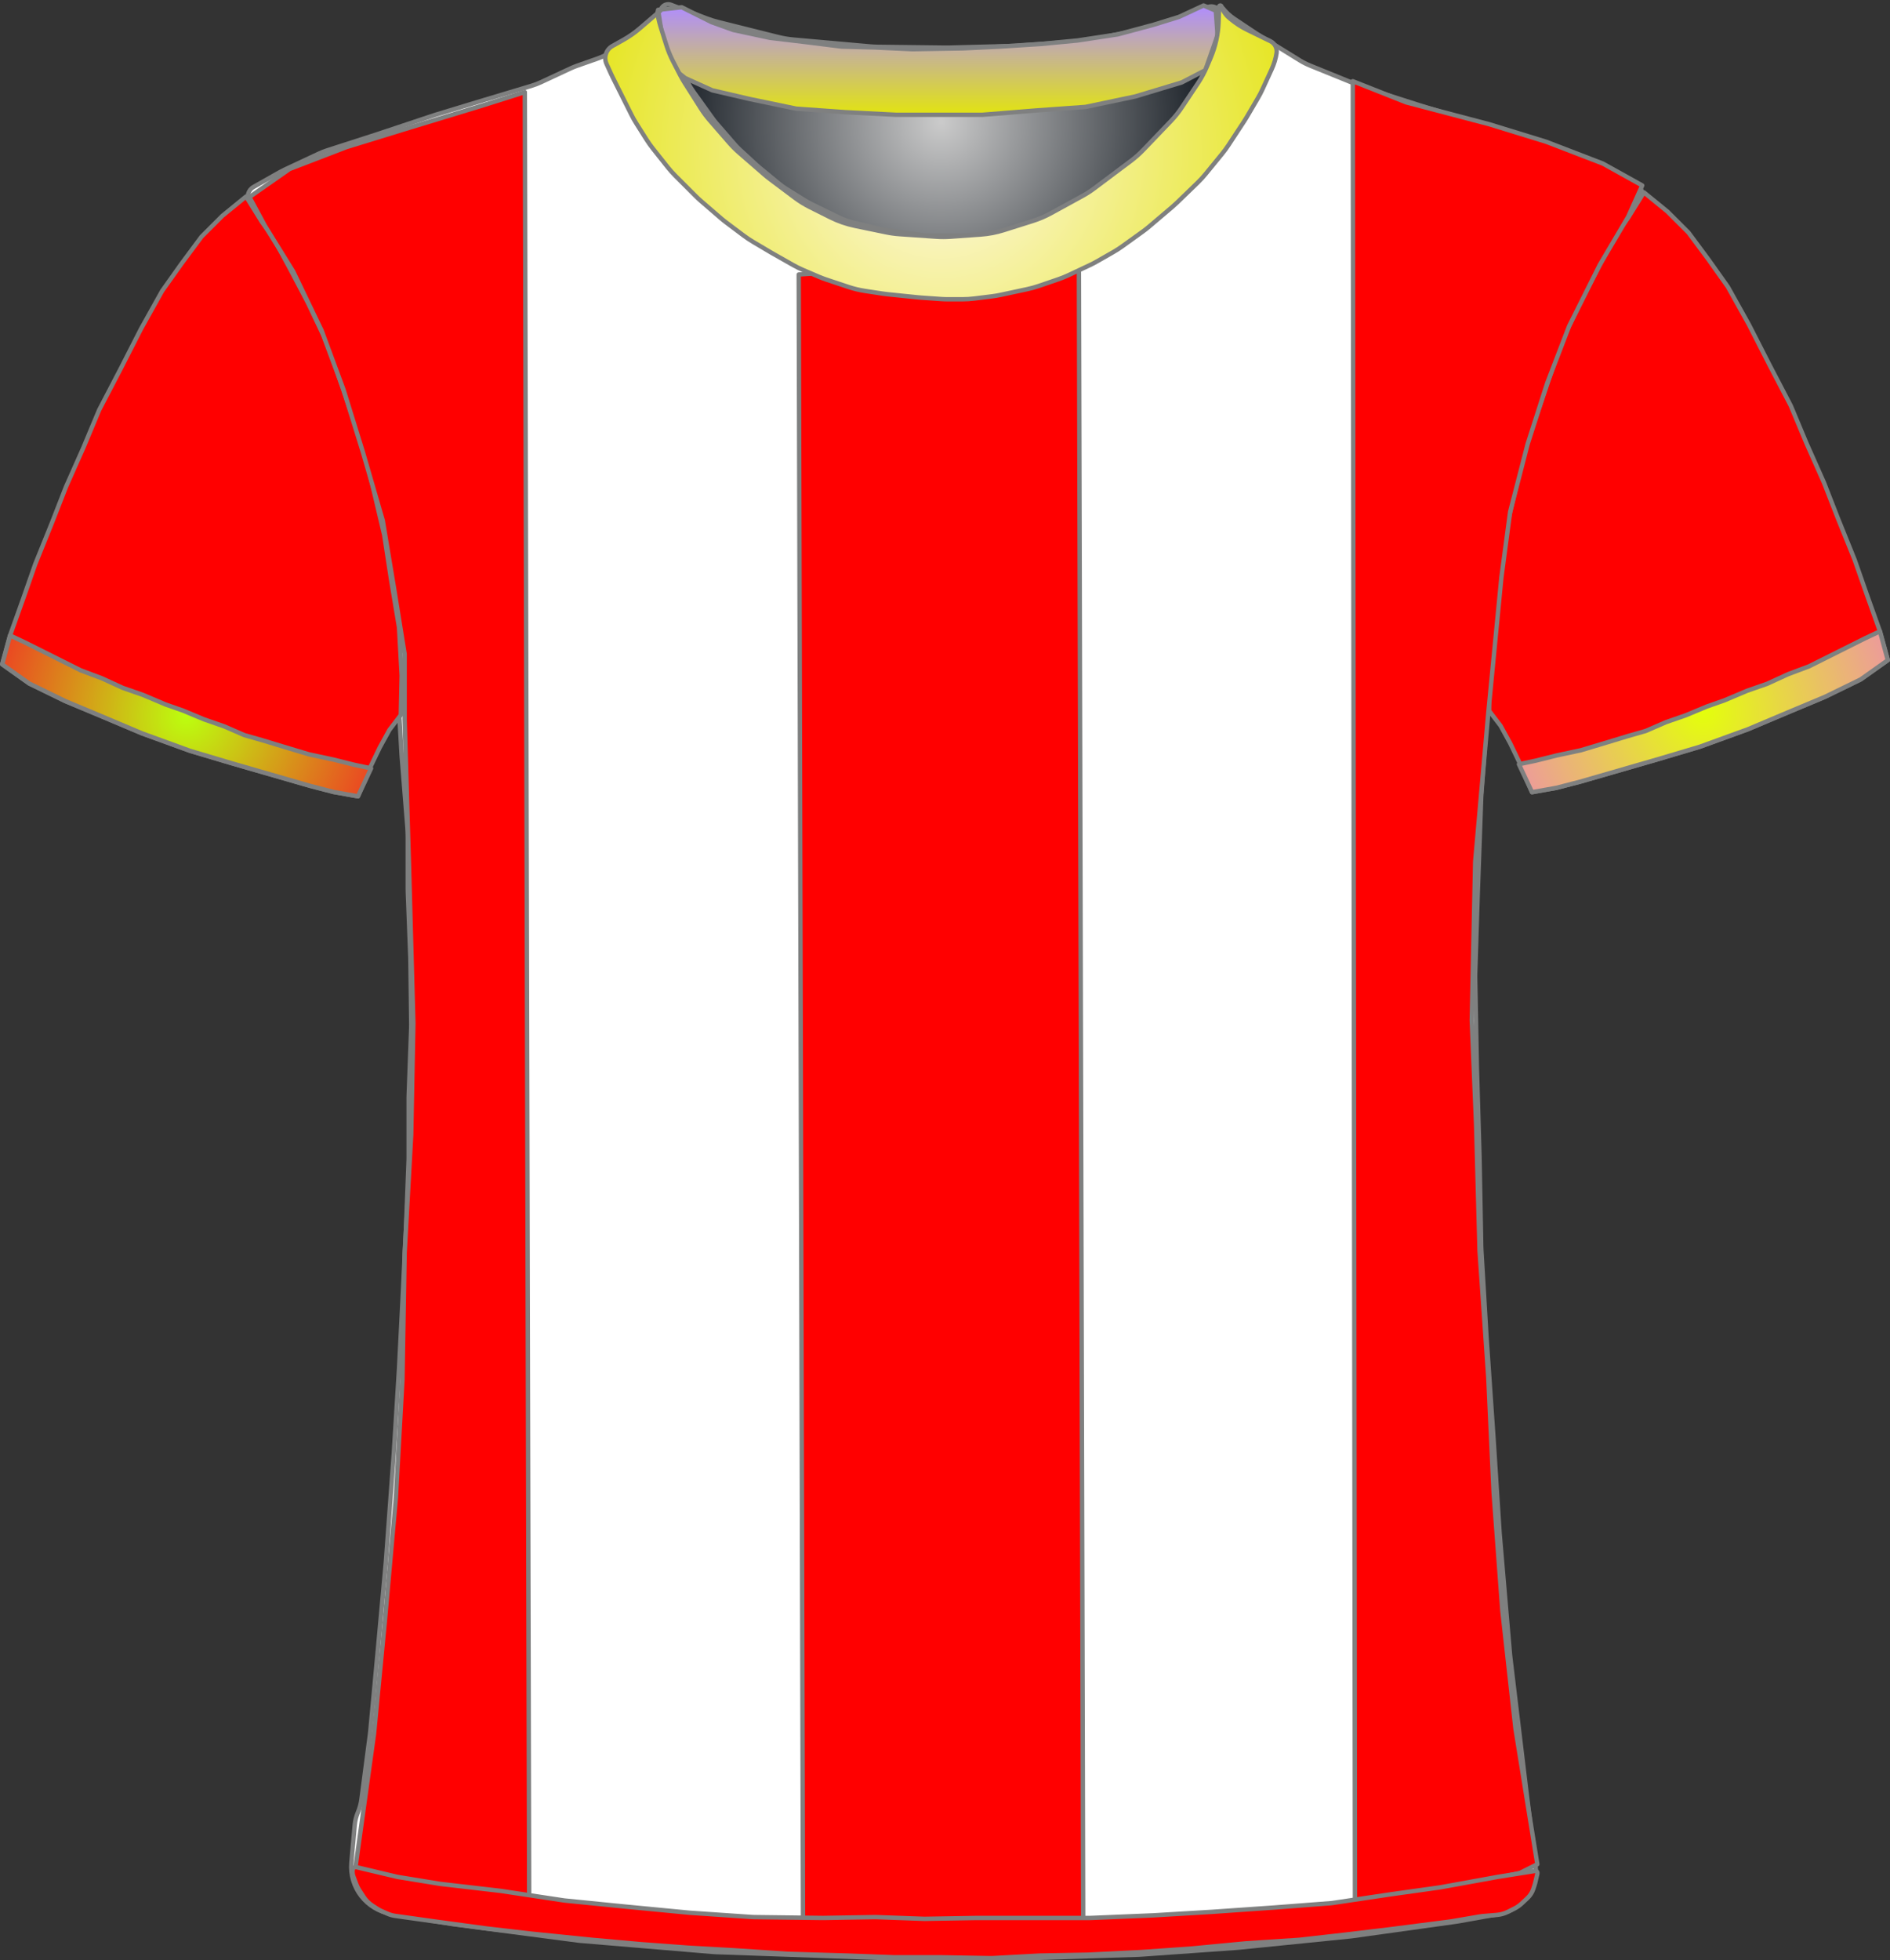 <?xml version="1.0" encoding="UTF-8" standalone="no"?>
<!DOCTYPE svg PUBLIC "-//W3C//DTD SVG 1.1//EN" "http://www.w3.org/Graphics/SVG/1.1/DTD/svg11.dtd">
<svg xmlns="http://www.w3.org/2000/svg" xmlns:xl="http://www.w3.org/1999/xlink" version="1.1" viewBox="-1522.5 -318.5 432.405 448.4" width="432.405pt" height="448.4pt" xmlns:dc="http://purl.org/dc/elements/1.1/">
  <rect x="-1522.5" y="-318.5" width="432.405" height="448.4" fill="#333333" stroke="none"/>
  <defs>
    <radialGradient cx="0" cy="0" r="1" id="Gradient" gradientUnits="userSpaceOnUse">
      <stop offset="0" stop-color="#cbcbcb"/>
      <stop offset="1" stop-color="#00070f"/>
    </radialGradient>
    <radialGradient id="Obj_Gradient" xl:href="#Gradient" gradientTransform="translate(-1307.241 -290.6) scale(70.263)"/>
    <radialGradient cx="0" cy="0" r="1" id="Gradient_2" gradientUnits="userSpaceOnUse">
      <stop offset="0" stop-color="#bcff0e"/>
      <stop offset="1" stop-color="#ed3f23"/>
    </radialGradient>
    <radialGradient id="Obj_Gradient_2" xl:href="#Gradient_2" gradientTransform="translate(-1479.8 -154.754) scale(46.037)"/>
    <radialGradient cx="0" cy="0" r="1" id="Gradient_3" gradientUnits="userSpaceOnUse">
      <stop offset="0" stop-color="#e4ff0b"/>
      <stop offset="1" stop-color="#ed97a0"/>
    </radialGradient>
    <radialGradient id="Obj_Gradient_3" xl:href="#Gradient_3" gradientTransform="translate(-1132.795 -155.697) scale(46.037)"/>
    <linearGradient x1="0" x2="1" id="Gradient_4" gradientUnits="userSpaceOnUse">
      <stop offset="0" stop-color="#af8cff"/>
      <stop offset="1" stop-color="#e2e410"/>
    </linearGradient>
    <linearGradient id="Obj_Gradient_4" xl:href="#Gradient_4" gradientTransform="translate(-1307.941 -317.244) rotate(90) scale(25)"/>
    <radialGradient cx="0" cy="0" r="1" id="Gradient_5" gradientUnits="userSpaceOnUse">
      <stop offset="0" stop-color="#fff8eb"/>
      <stop offset="1" stop-color="#e5e51d"/>
    </radialGradient>
    <radialGradient id="Obj_Gradient_5" xl:href="#Gradient_5" gradientTransform="translate(-1307.213 -283.645) scale(83.835)"/>
  </defs>
  <g stroke="none" stroke-opacity="1" stroke-dasharray="none" fill="none" fill-opacity="1">
    <title>girona</title>
    <rect fill="white" width="432.405" height="448.4"/>
    <g>
      <title>Capa 1</title>
      <path d="M -1368.994 -317.41 L -1360.829 -314.292 C -1359.971 -313.964 -1359.094 -313.688 -1358.203 -313.466 L -1344.486 -310.036 C -1343.324 -309.746 -1342.142 -309.547 -1340.949 -309.44 L -1323.423 -307.879 C -1322.835 -307.826 -1322.245 -307.796 -1321.655 -307.789 L -1306.176 -307.605 C -1305.886 -307.602 -1305.596 -307.604 -1305.305 -307.611 L -1290.882 -307.986 C -1290.521 -307.995 -1290.161 -308.013 -1289.801 -308.039 L -1275.429 -309.091 C -1274.438 -309.164 -1273.452 -309.3 -1272.479 -309.5 L -1260.906 -311.878 C -1259.864 -312.093 -1258.838 -312.379 -1257.835 -312.735 L -1246.083 -316.91 C -1244.993 -317.297 -1243.79 -316.766 -1243.341 -315.7 L -1243.341 -315.7 C -1242.819 -314.46 -1242.667 -313.095 -1242.903 -311.771 L -1243.084 -310.76 C -1243.387 -309.059 -1243.882 -307.397 -1244.558 -305.807 L -1246.101 -302.176 C -1246.66 -300.861 -1247.339 -299.602 -1248.131 -298.414 L -1251.817 -292.885 C -1252.565 -291.764 -1253.409 -290.711 -1254.341 -289.737 L -1260.637 -283.162 C -1261.505 -282.256 -1262.445 -281.422 -1263.449 -280.668 L -1271.824 -274.387 C -1272.701 -273.73 -1273.623 -273.136 -1274.584 -272.61 L -1281.769 -268.679 C -1283.081 -267.961 -1284.458 -267.373 -1285.884 -266.923 L -1292.556 -264.816 C -1294.273 -264.274 -1296.048 -263.935 -1297.844 -263.807 L -1304.73 -263.315 C -1305.803 -263.238 -1306.879 -263.237 -1307.951 -263.311 L -1316.388 -263.893 C -1317.422 -263.964 -1318.45 -264.105 -1319.465 -264.315 L -1326.6 -265.792 C -1328.552 -266.195 -1330.444 -266.851 -1332.226 -267.743 L -1336.886 -270.073 C -1338.12 -270.69 -1339.296 -271.416 -1340.4 -272.244 L -1346.082 -276.506 C -1346.521 -276.835 -1346.948 -277.18 -1347.363 -277.54 L -1353.118 -282.538 C -1353.932 -283.245 -1354.696 -284.009 -1355.403 -284.823 L -1359.808 -289.896 C -1360.562 -290.764 -1361.25 -291.688 -1361.866 -292.659 L -1365.6 -298.547 C -1365.96 -299.115 -1366.296 -299.699 -1366.605 -300.297 L -1368.225 -303.43 C -1368.834 -304.608 -1369.341 -305.836 -1369.738 -307.101 L -1371.018 -311.174 C -1371.233 -311.858 -1371.416 -312.551 -1371.566 -313.251 L -1371.641 -313.6 C -1371.835 -314.508 -1371.728 -315.456 -1371.335 -316.297 L -1371.241 -316.5 C -1370.846 -317.345 -1369.866 -317.742 -1368.994 -317.41 Z" fill="url(#Obj_Gradient)"/>
      <path d="M -1368.994 -317.41 L -1360.829 -314.292 C -1359.971 -313.964 -1359.094 -313.688 -1358.203 -313.466 L -1344.486 -310.036 C -1343.324 -309.746 -1342.142 -309.547 -1340.949 -309.44 L -1323.423 -307.879 C -1322.835 -307.826 -1322.245 -307.796 -1321.655 -307.789 L -1306.176 -307.605 C -1305.886 -307.602 -1305.596 -307.604 -1305.305 -307.611 L -1290.882 -307.986 C -1290.521 -307.995 -1290.161 -308.013 -1289.801 -308.039 L -1275.429 -309.091 C -1274.438 -309.164 -1273.452 -309.3 -1272.479 -309.5 L -1260.906 -311.878 C -1259.864 -312.093 -1258.838 -312.379 -1257.835 -312.735 L -1246.083 -316.91 C -1244.993 -317.297 -1243.79 -316.766 -1243.341 -315.7 L -1243.341 -315.7 C -1242.819 -314.46 -1242.667 -313.095 -1242.903 -311.771 L -1243.084 -310.76 C -1243.387 -309.059 -1243.882 -307.397 -1244.558 -305.807 L -1246.101 -302.176 C -1246.66 -300.861 -1247.339 -299.602 -1248.131 -298.414 L -1251.817 -292.885 C -1252.565 -291.764 -1253.409 -290.711 -1254.341 -289.737 L -1260.637 -283.162 C -1261.505 -282.256 -1262.445 -281.422 -1263.449 -280.668 L -1271.824 -274.387 C -1272.701 -273.73 -1273.623 -273.136 -1274.584 -272.61 L -1281.769 -268.679 C -1283.081 -267.961 -1284.458 -267.373 -1285.884 -266.923 L -1292.556 -264.816 C -1294.273 -264.274 -1296.048 -263.935 -1297.844 -263.807 L -1304.73 -263.315 C -1305.803 -263.238 -1306.879 -263.237 -1307.951 -263.311 L -1316.388 -263.893 C -1317.422 -263.964 -1318.45 -264.105 -1319.465 -264.315 L -1326.6 -265.792 C -1328.552 -266.195 -1330.444 -266.851 -1332.226 -267.743 L -1336.886 -270.073 C -1338.12 -270.69 -1339.296 -271.416 -1340.4 -272.244 L -1346.082 -276.506 C -1346.521 -276.835 -1346.948 -277.18 -1347.363 -277.54 L -1353.118 -282.538 C -1353.932 -283.245 -1354.696 -284.009 -1355.403 -284.823 L -1359.808 -289.896 C -1360.562 -290.764 -1361.25 -291.688 -1361.866 -292.659 L -1365.6 -298.547 C -1365.96 -299.115 -1366.296 -299.699 -1366.605 -300.297 L -1368.225 -303.43 C -1368.834 -304.608 -1369.341 -305.836 -1369.738 -307.101 L -1371.018 -311.174 C -1371.233 -311.858 -1371.416 -312.551 -1371.566 -313.251 L -1371.641 -313.6 C -1371.835 -314.508 -1371.728 -315.456 -1371.335 -316.297 L -1371.241 -316.5 C -1370.846 -317.345 -1369.866 -317.742 -1368.994 -317.41 Z" stroke="#7f8080" stroke-linecap="round" stroke-linejoin="round" stroke-width="1"/>
      <path d="M -1433.026 119.264 L -1419.284 121.554 C -1419.101 121.585 -1418.917 121.612 -1418.733 121.636 L -1390.379 125.352 C -1390.132 125.384 -1389.885 125.41 -1389.638 125.431 L -1359.395 127.968 C -1359.138 127.989 -1358.88 128.005 -1358.623 128.014 L -1319.692 129.39 C -1319.503 129.397 -1319.315 129.4 -1319.127 129.4 L -1287.659 129.4 C -1287.493 129.4 -1287.326 129.397 -1287.159 129.392 L -1262.125 128.61 C -1261.914 128.603 -1261.704 128.593 -1261.495 128.578 L -1239.447 127.017 C -1239.288 127.006 -1239.13 126.992 -1238.972 126.976 L -1213.712 124.43 C -1213.51 124.41 -1213.309 124.386 -1213.108 124.358 L -1189.315 121.043 C -1189.111 121.014 -1188.908 120.982 -1188.705 120.946 L -1179.509 119.3 C -1174.182 118.347 -1170.531 113.393 -1171.198 108.023 L -1173.405 90.232 C -1173.408 90.211 -1173.41 90.189 -1173.413 90.168 L -1176.977 60.469 C -1176.998 60.29 -1177.017 60.11 -1177.032 59.93 L -1179.395 32.37 C -1179.404 32.257 -1179.413 32.143 -1179.42 32.029 L -1180.807 10.438 C -1180.808 10.413 -1180.81 10.387 -1180.812 10.362 L -1182.404 -12.724 C -1182.408 -12.775 -1182.411 -12.825 -1182.414 -12.876 L -1183.59 -32.678 C -1183.603 -32.893 -1183.611 -33.107 -1183.615 -33.322 L -1184.008 -53.917 C -1184.009 -53.972 -1184.01 -54.028 -1184.012 -54.083 L -1184.607 -74.317 C -1184.608 -74.372 -1184.61 -74.428 -1184.611 -74.483 L -1185.002 -94.992 C -1185.007 -95.264 -1185.005 -95.536 -1184.996 -95.807 L -1184.41 -114.167 C -1184.41 -114.189 -1184.409 -114.211 -1184.408 -114.233 L -1183.62 -136.102 C -1183.613 -136.301 -1183.602 -136.499 -1183.587 -136.697 L -1182.03 -157.918 C -1182.016 -158.106 -1182.006 -158.294 -1181.998 -158.483 L -1181.244 -178.382 C -1181.221 -178.993 -1181.163 -179.603 -1181.07 -180.208 L -1178.331 -198.012 C -1178.25 -198.537 -1178.143 -199.058 -1178.01 -199.572 L -1173.382 -217.53 C -1173.267 -217.976 -1173.132 -218.418 -1172.979 -218.853 L -1167.258 -235.092 C -1167.092 -235.564 -1166.904 -236.027 -1166.695 -236.481 L -1161.163 -248.466 C -1161.061 -248.689 -1160.953 -248.909 -1160.84 -249.126 L -1155.478 -259.468 C -1155.432 -259.556 -1155.386 -259.644 -1155.338 -259.731 L -1150.122 -269.348 C -1149.385 -270.707 -1148.435 -271.94 -1147.309 -273 L -1147.309 -273 C -1146.634 -273.635 -1146.602 -274.698 -1147.237 -275.373 C -1147.362 -275.505 -1147.507 -275.617 -1147.667 -275.702 L -1150.881 -277.424 C -1151.1 -277.541 -1151.321 -277.653 -1151.545 -277.76 L -1159.399 -281.509 C -1159.806 -281.703 -1160.22 -281.88 -1160.642 -282.039 L -1170.317 -285.69 C -1170.512 -285.763 -1170.708 -285.833 -1170.906 -285.899 L -1183.6 -290.13 C -1183.74 -290.177 -1183.879 -290.221 -1184.02 -290.264 L -1196.903 -294.168 C -1196.974 -294.189 -1197.044 -294.211 -1197.115 -294.234 L -1209.619 -298.212 C -1210.012 -298.337 -1210.401 -298.478 -1210.784 -298.633 L -1222.759 -303.493 C -1223.591 -303.83 -1224.393 -304.237 -1225.156 -304.709 L -1234.776 -310.656 C -1234.931 -310.752 -1235.085 -310.851 -1235.238 -310.952 L -1240.128 -314.212 C -1241.109 -314.867 -1241.98 -315.673 -1242.709 -316.6 L -1242.709 -316.6 C -1242.815 -316.734 -1243.009 -316.758 -1243.144 -316.652 C -1243.246 -316.571 -1243.287 -316.435 -1243.246 -316.311 L -1243.109 -315.9 C -1242.65 -314.522 -1242.545 -313.051 -1242.805 -311.622 L -1243.2 -309.449 C -1243.472 -307.957 -1243.953 -306.512 -1244.631 -305.156 L -1246.164 -302.091 C -1246.46 -301.498 -1246.794 -300.923 -1247.162 -300.371 L -1250.366 -295.566 C -1250.794 -294.923 -1251.269 -294.312 -1251.786 -293.737 L -1256.348 -288.668 C -1256.389 -288.623 -1256.43 -288.577 -1256.472 -288.532 L -1262.466 -282.024 C -1263.094 -281.343 -1263.779 -280.717 -1264.515 -280.154 L -1269.54 -276.312 C -1269.986 -275.971 -1270.449 -275.654 -1270.929 -275.361 L -1277.415 -271.406 C -1278.077 -271.003 -1278.767 -270.648 -1279.48 -270.344 L -1286.596 -267.316 C -1287.403 -266.973 -1288.238 -266.696 -1289.091 -266.489 L -1293.17 -265.5 C -1293.995 -265.3 -1294.834 -265.166 -1295.68 -265.1 L -1301.381 -264.65 C -1301.8 -264.617 -1302.22 -264.6 -1302.64 -264.6 L -1309.672 -264.6 C -1310.429 -264.6 -1311.185 -264.654 -1311.935 -264.761 L -1319.881 -265.896 C -1320.366 -265.965 -1320.848 -266.057 -1321.324 -266.17 L -1327.286 -267.59 C -1328.431 -267.862 -1329.543 -268.261 -1330.601 -268.777 L -1336.881 -271.844 C -1337.366 -272.081 -1337.839 -272.343 -1338.298 -272.627 L -1342.509 -275.242 C -1343.109 -275.613 -1343.683 -276.025 -1344.227 -276.472 L -1348.674 -280.124 C -1348.897 -280.308 -1349.116 -280.498 -1349.329 -280.693 L -1353.132 -284.179 C -1353.583 -284.593 -1354.01 -285.032 -1354.411 -285.495 L -1358.53 -290.247 C -1358.849 -290.615 -1359.152 -290.998 -1359.436 -291.394 L -1363.866 -297.564 C -1364.361 -298.254 -1364.8 -298.981 -1365.179 -299.74 L -1367.756 -304.893 C -1367.791 -304.964 -1367.826 -305.036 -1367.861 -305.108 L -1369.109 -307.7 C -1369.96 -309.467 -1370.315 -311.431 -1370.138 -313.384 L -1369.958 -315.367 C -1369.934 -315.628 -1370.127 -315.86 -1370.389 -315.884 C -1370.551 -315.899 -1370.71 -315.829 -1370.809 -315.7 L -1370.809 -315.7 C -1371.473 -314.838 -1372.253 -314.071 -1373.127 -313.424 L -1377.024 -310.537 C -1377.147 -310.446 -1377.272 -310.356 -1377.399 -310.268 L -1382.021 -307.046 C -1383.208 -306.219 -1384.501 -305.557 -1385.866 -305.077 L -1390.473 -303.459 C -1390.964 -303.286 -1391.445 -303.09 -1391.917 -302.871 L -1398.764 -299.686 C -1399.46 -299.363 -1400.178 -299.089 -1400.914 -298.869 L -1411.784 -295.608 C -1411.801 -295.603 -1411.818 -295.597 -1411.834 -295.592 L -1422.802 -292.263 C -1422.94 -292.221 -1423.078 -292.177 -1423.214 -292.132 L -1436.136 -287.825 C -1436.185 -287.808 -1436.234 -287.792 -1436.283 -287.776 L -1447.65 -284.109 C -1448.289 -283.903 -1448.914 -283.657 -1449.522 -283.373 L -1457.454 -279.66 C -1457.824 -279.487 -1458.187 -279.299 -1458.543 -279.098 L -1464.489 -275.737 C -1465.743 -275.029 -1466.184 -273.439 -1465.476 -272.186 C -1465.399 -272.05 -1465.31 -271.92 -1465.209 -271.8 L -1464.345 -270.763 C -1463.59 -269.857 -1462.938 -268.87 -1462.4 -267.821 L -1459.322 -261.821 C -1459.247 -261.674 -1459.169 -261.528 -1459.089 -261.383 L -1455.134 -254.227 C -1455.051 -254.076 -1454.97 -253.923 -1454.891 -253.769 L -1450.783 -245.731 C -1450.534 -245.244 -1450.31 -244.744 -1450.112 -244.234 L -1446.63 -235.252 C -1446.616 -235.217 -1446.602 -235.183 -1446.589 -235.148 L -1442.992 -226.062 C -1442.87 -225.754 -1442.758 -225.442 -1442.655 -225.127 L -1440.033 -217.074 C -1440.017 -217.025 -1440.001 -216.975 -1439.986 -216.925 L -1436.914 -207.167 C -1436.711 -206.523 -1436.549 -205.867 -1436.429 -205.202 L -1434.444 -194.193 C -1434.421 -194.064 -1434.399 -193.936 -1434.379 -193.807 L -1432.673 -182.813 C -1432.631 -182.538 -1432.595 -182.261 -1432.567 -181.984 L -1431.679 -173.287 C -1431.633 -172.829 -1431.606 -172.37 -1431.599 -171.909 L -1431.414 -159.934 C -1431.411 -159.711 -1431.403 -159.489 -1431.39 -159.267 L -1430.62 -145.785 C -1430.613 -145.662 -1430.604 -145.538 -1430.594 -145.415 L -1429.261 -128.841 C -1429.226 -128.414 -1429.209 -127.986 -1429.209 -127.557 L -1429.209 -115.108 C -1429.209 -114.903 -1429.205 -114.698 -1429.197 -114.493 L -1428.617 -99.404 C -1428.612 -99.268 -1428.608 -99.132 -1428.607 -98.996 L -1428.414 -84.2 C -1428.411 -83.933 -1428.414 -83.667 -1428.424 -83.4 L -1428.998 -67.896 C -1429.006 -67.699 -1429.009 -67.501 -1429.009 -67.304 L -1429.009 -53.708 C -1429.009 -53.503 -1429.013 -53.298 -1429.021 -53.093 L -1429.606 -37.878 C -1429.608 -37.826 -1429.611 -37.774 -1429.613 -37.722 L -1430.408 -21.219 C -1430.409 -21.206 -1430.409 -21.194 -1430.41 -21.181 L -1431.205 -5.489 C -1431.208 -5.43 -1431.211 -5.37 -1431.215 -5.311 L -1432.404 13.91 C -1432.407 13.97 -1432.411 14.03 -1432.416 14.09 L -1434.199 38.459 C -1434.206 38.553 -1434.214 38.647 -1434.222 38.74 L -1436.008 58.385 C -1436.009 58.395 -1436.01 58.405 -1436.011 58.415 L -1437.781 77.5 C -1437.8 77.7 -1437.822 77.9 -1437.848 78.099 L -1439.809 93.072 C -1439.942 94.086 -1440.211 95.078 -1440.609 96.02 L -1440.609 96.02 C -1441.007 96.96 -1441.255 97.957 -1441.346 98.975 L -1442.109 107.52 C -1442.617 113.207 -1438.659 118.325 -1433.026 119.264 Z" fill="white"/>
      <path d="M -1433.026 119.264 L -1419.284 121.554 C -1419.101 121.585 -1418.917 121.612 -1418.733 121.636 L -1390.379 125.352 C -1390.132 125.384 -1389.885 125.41 -1389.638 125.431 L -1359.395 127.968 C -1359.138 127.989 -1358.88 128.005 -1358.623 128.014 L -1319.692 129.39 C -1319.503 129.397 -1319.315 129.4 -1319.127 129.4 L -1287.659 129.4 C -1287.493 129.4 -1287.326 129.397 -1287.159 129.392 L -1262.125 128.61 C -1261.914 128.603 -1261.704 128.593 -1261.495 128.578 L -1239.447 127.017 C -1239.288 127.006 -1239.13 126.992 -1238.972 126.976 L -1213.712 124.43 C -1213.51 124.41 -1213.309 124.386 -1213.108 124.358 L -1189.315 121.043 C -1189.111 121.014 -1188.908 120.982 -1188.705 120.946 L -1179.509 119.3 C -1174.182 118.347 -1170.531 113.393 -1171.198 108.023 L -1173.405 90.232 C -1173.408 90.211 -1173.41 90.189 -1173.413 90.168 L -1176.977 60.469 C -1176.998 60.29 -1177.017 60.11 -1177.032 59.93 L -1179.395 32.37 C -1179.404 32.257 -1179.413 32.143 -1179.42 32.029 L -1180.807 10.438 C -1180.808 10.413 -1180.81 10.387 -1180.812 10.362 L -1182.404 -12.724 C -1182.408 -12.775 -1182.411 -12.825 -1182.414 -12.876 L -1183.59 -32.678 C -1183.603 -32.893 -1183.611 -33.107 -1183.615 -33.322 L -1184.008 -53.917 C -1184.009 -53.972 -1184.01 -54.028 -1184.012 -54.083 L -1184.607 -74.317 C -1184.608 -74.372 -1184.61 -74.428 -1184.611 -74.483 L -1185.002 -94.992 C -1185.007 -95.264 -1185.005 -95.536 -1184.996 -95.807 L -1184.41 -114.167 C -1184.41 -114.189 -1184.409 -114.211 -1184.408 -114.233 L -1183.62 -136.102 C -1183.613 -136.301 -1183.602 -136.499 -1183.587 -136.697 L -1182.03 -157.918 C -1182.016 -158.106 -1182.006 -158.294 -1181.998 -158.483 L -1181.244 -178.382 C -1181.221 -178.993 -1181.163 -179.603 -1181.07 -180.208 L -1178.331 -198.012 C -1178.25 -198.537 -1178.143 -199.058 -1178.01 -199.572 L -1173.382 -217.53 C -1173.267 -217.976 -1173.132 -218.418 -1172.979 -218.853 L -1167.258 -235.092 C -1167.092 -235.564 -1166.904 -236.027 -1166.695 -236.481 L -1161.163 -248.466 C -1161.061 -248.689 -1160.953 -248.909 -1160.84 -249.126 L -1155.478 -259.468 C -1155.432 -259.556 -1155.386 -259.644 -1155.338 -259.731 L -1150.122 -269.348 C -1149.385 -270.707 -1148.435 -271.94 -1147.309 -273 L -1147.309 -273 C -1146.634 -273.635 -1146.602 -274.698 -1147.237 -275.373 C -1147.362 -275.505 -1147.507 -275.617 -1147.667 -275.702 L -1150.881 -277.424 C -1151.1 -277.541 -1151.321 -277.653 -1151.545 -277.76 L -1159.399 -281.509 C -1159.806 -281.703 -1160.22 -281.88 -1160.642 -282.039 L -1170.317 -285.69 C -1170.512 -285.763 -1170.708 -285.833 -1170.906 -285.899 L -1183.6 -290.13 C -1183.74 -290.177 -1183.879 -290.221 -1184.02 -290.264 L -1196.903 -294.168 C -1196.974 -294.189 -1197.044 -294.211 -1197.115 -294.234 L -1209.619 -298.212 C -1210.012 -298.337 -1210.401 -298.478 -1210.784 -298.633 L -1222.759 -303.493 C -1223.591 -303.83 -1224.393 -304.237 -1225.156 -304.709 L -1234.776 -310.656 C -1234.931 -310.752 -1235.085 -310.851 -1235.238 -310.952 L -1240.128 -314.212 C -1241.109 -314.867 -1241.98 -315.673 -1242.709 -316.6 L -1242.709 -316.6 C -1242.815 -316.734 -1243.009 -316.758 -1243.144 -316.652 C -1243.246 -316.571 -1243.287 -316.435 -1243.246 -316.311 L -1243.109 -315.9 C -1242.65 -314.522 -1242.545 -313.051 -1242.805 -311.622 L -1243.2 -309.449 C -1243.472 -307.957 -1243.953 -306.512 -1244.631 -305.156 L -1246.164 -302.091 C -1246.46 -301.498 -1246.794 -300.923 -1247.162 -300.371 L -1250.366 -295.566 C -1250.794 -294.923 -1251.269 -294.312 -1251.786 -293.737 L -1256.348 -288.668 C -1256.389 -288.623 -1256.43 -288.577 -1256.472 -288.532 L -1262.466 -282.024 C -1263.094 -281.343 -1263.779 -280.717 -1264.515 -280.154 L -1269.54 -276.312 C -1269.986 -275.971 -1270.449 -275.654 -1270.929 -275.361 L -1277.415 -271.406 C -1278.077 -271.003 -1278.767 -270.648 -1279.48 -270.344 L -1286.596 -267.316 C -1287.403 -266.973 -1288.238 -266.696 -1289.091 -266.489 L -1293.17 -265.5 C -1293.995 -265.3 -1294.834 -265.166 -1295.68 -265.1 L -1301.381 -264.65 C -1301.8 -264.617 -1302.22 -264.6 -1302.64 -264.6 L -1309.672 -264.6 C -1310.429 -264.6 -1311.185 -264.654 -1311.935 -264.761 L -1319.881 -265.896 C -1320.366 -265.965 -1320.848 -266.057 -1321.324 -266.17 L -1327.286 -267.59 C -1328.431 -267.862 -1329.543 -268.261 -1330.601 -268.777 L -1336.881 -271.844 C -1337.366 -272.081 -1337.839 -272.343 -1338.298 -272.627 L -1342.509 -275.242 C -1343.109 -275.613 -1343.683 -276.025 -1344.227 -276.472 L -1348.674 -280.124 C -1348.897 -280.308 -1349.116 -280.498 -1349.329 -280.693 L -1353.132 -284.179 C -1353.583 -284.593 -1354.01 -285.032 -1354.411 -285.495 L -1358.53 -290.247 C -1358.849 -290.615 -1359.152 -290.998 -1359.436 -291.394 L -1363.866 -297.564 C -1364.361 -298.254 -1364.8 -298.981 -1365.179 -299.74 L -1367.756 -304.893 C -1367.791 -304.964 -1367.826 -305.036 -1367.861 -305.108 L -1369.109 -307.7 C -1369.96 -309.467 -1370.315 -311.431 -1370.138 -313.384 L -1369.958 -315.367 C -1369.934 -315.628 -1370.127 -315.86 -1370.389 -315.884 C -1370.551 -315.899 -1370.71 -315.829 -1370.809 -315.7 L -1370.809 -315.7 C -1371.473 -314.838 -1372.253 -314.071 -1373.127 -313.424 L -1377.024 -310.537 C -1377.147 -310.446 -1377.272 -310.356 -1377.399 -310.268 L -1382.021 -307.046 C -1383.208 -306.219 -1384.501 -305.557 -1385.866 -305.077 L -1390.473 -303.459 C -1390.964 -303.286 -1391.445 -303.09 -1391.917 -302.871 L -1398.764 -299.686 C -1399.46 -299.363 -1400.178 -299.089 -1400.914 -298.869 L -1411.784 -295.608 C -1411.801 -295.603 -1411.818 -295.597 -1411.834 -295.592 L -1422.802 -292.263 C -1422.94 -292.221 -1423.078 -292.177 -1423.214 -292.132 L -1436.136 -287.825 C -1436.185 -287.808 -1436.234 -287.792 -1436.283 -287.776 L -1447.65 -284.109 C -1448.289 -283.903 -1448.914 -283.657 -1449.522 -283.373 L -1457.454 -279.66 C -1457.824 -279.487 -1458.187 -279.299 -1458.543 -279.098 L -1464.489 -275.737 C -1465.743 -275.029 -1466.184 -273.439 -1465.476 -272.186 C -1465.399 -272.05 -1465.31 -271.92 -1465.209 -271.8 L -1464.345 -270.763 C -1463.59 -269.857 -1462.938 -268.87 -1462.4 -267.821 L -1459.322 -261.821 C -1459.247 -261.674 -1459.169 -261.528 -1459.089 -261.383 L -1455.134 -254.227 C -1455.051 -254.076 -1454.97 -253.923 -1454.891 -253.769 L -1450.783 -245.731 C -1450.534 -245.244 -1450.31 -244.744 -1450.112 -244.234 L -1446.63 -235.252 C -1446.616 -235.217 -1446.602 -235.183 -1446.589 -235.148 L -1442.992 -226.062 C -1442.87 -225.754 -1442.758 -225.442 -1442.655 -225.127 L -1440.033 -217.074 C -1440.017 -217.025 -1440.001 -216.975 -1439.986 -216.925 L -1436.914 -207.167 C -1436.711 -206.523 -1436.549 -205.867 -1436.429 -205.202 L -1434.444 -194.193 C -1434.421 -194.064 -1434.399 -193.936 -1434.379 -193.807 L -1432.673 -182.813 C -1432.631 -182.538 -1432.595 -182.261 -1432.567 -181.984 L -1431.679 -173.287 C -1431.633 -172.829 -1431.606 -172.37 -1431.599 -171.909 L -1431.414 -159.934 C -1431.411 -159.711 -1431.403 -159.489 -1431.39 -159.267 L -1430.62 -145.785 C -1430.613 -145.662 -1430.604 -145.538 -1430.594 -145.415 L -1429.261 -128.841 C -1429.226 -128.414 -1429.209 -127.986 -1429.209 -127.557 L -1429.209 -115.108 C -1429.209 -114.903 -1429.205 -114.698 -1429.197 -114.493 L -1428.617 -99.404 C -1428.612 -99.268 -1428.608 -99.132 -1428.607 -98.996 L -1428.414 -84.2 C -1428.411 -83.933 -1428.414 -83.667 -1428.424 -83.4 L -1428.998 -67.896 C -1429.006 -67.699 -1429.009 -67.501 -1429.009 -67.304 L -1429.009 -53.708 C -1429.009 -53.503 -1429.013 -53.298 -1429.021 -53.093 L -1429.606 -37.878 C -1429.608 -37.826 -1429.611 -37.774 -1429.613 -37.722 L -1430.408 -21.219 C -1430.409 -21.206 -1430.409 -21.194 -1430.41 -21.181 L -1431.205 -5.489 C -1431.208 -5.43 -1431.211 -5.37 -1431.215 -5.311 L -1432.404 13.91 C -1432.407 13.97 -1432.411 14.03 -1432.416 14.09 L -1434.199 38.459 C -1434.206 38.553 -1434.214 38.647 -1434.222 38.74 L -1436.008 58.385 C -1436.009 58.395 -1436.01 58.405 -1436.011 58.415 L -1437.781 77.5 C -1437.8 77.7 -1437.822 77.9 -1437.848 78.099 L -1439.809 93.072 C -1439.942 94.086 -1440.211 95.078 -1440.609 96.02 L -1440.609 96.02 C -1441.007 96.96 -1441.255 97.957 -1441.346 98.975 L -1442.109 107.52 C -1442.617 113.207 -1438.659 118.325 -1433.026 119.264 Z" stroke="#7f8080" stroke-linecap="round" stroke-linejoin="round" stroke-width="1"/>
      <path d="M -1522 -166.554 L -1515.8 -162.154 L -1507.6 -158.154 L -1499 -154.554 L -1490 -150.754 L -1479 -146.754 L -1469.6 -143.954 L -1460.6 -141.354 L -1451.6 -138.754 L -1446.2 -137.354 L -1440.6 -136.354 L -1438.2 -142.154 L -1435.6 -147.554 L -1433.4 -151.554 L -1430.8 -154.954 L -1430.6 -163.954 L -1431.2 -174.954 L -1433 -185.754 L -1434.6 -196.154 L -1437.2 -207.154 L -1439.6 -216.754 L -1442.4 -224.754 L -1445.6 -234.154 L -1448.4 -241.554 L -1452 -249.154 L -1456 -256.754 L -1460 -264.154 L -1462.6 -267.754 L -1466.2 -273.554 L -1471.6 -269.154 L -1476.4 -264.354 L -1481 -258.154 L -1485.4 -251.954 L -1490.2 -243.354 L -1495 -233.954 L -1499.8 -224.754 L -1503.4 -216.154 L -1507.4 -207.154 L -1510.6 -198.954 L -1514.4 -189.554 L -1517.2 -181.554 L -1520.2 -173.154 Z" fill="red"/>
      <path d="M -1522 -166.554 L -1515.8 -162.154 L -1507.6 -158.154 L -1499 -154.554 L -1490 -150.754 L -1479 -146.754 L -1469.6 -143.954 L -1460.6 -141.354 L -1451.6 -138.754 L -1446.2 -137.354 L -1440.6 -136.354 L -1438.2 -142.154 L -1435.6 -147.554 L -1433.4 -151.554 L -1430.8 -154.954 L -1430.6 -163.954 L -1431.2 -174.954 L -1433 -185.754 L -1434.6 -196.154 L -1437.2 -207.154 L -1439.6 -216.754 L -1442.4 -224.754 L -1445.6 -234.154 L -1448.4 -241.554 L -1452 -249.154 L -1456 -256.754 L -1460 -264.154 L -1462.6 -267.754 L -1466.2 -273.554 L -1471.6 -269.154 L -1476.4 -264.354 L -1481 -258.154 L -1485.4 -251.954 L -1490.2 -243.354 L -1495 -233.954 L -1499.8 -224.754 L -1503.4 -216.154 L -1507.4 -207.154 L -1510.6 -198.954 L -1514.4 -189.554 L -1517.2 -181.554 L -1520.2 -173.154 Z" stroke="#7f8080" stroke-linecap="round" stroke-linejoin="round" stroke-width="1"/>
      <path d="M -1090.595 -167.497 L -1096.795 -163.097 L -1104.995 -159.097 L -1113.595 -155.497 L -1122.595 -151.697 L -1133.595 -147.697 L -1142.995 -144.897 L -1151.995 -142.297 L -1160.995 -139.697 L -1166.395 -138.297 L -1171.995 -137.297 L -1174.395 -143.097 L -1176.995 -148.497 L -1179.195 -152.497 L -1181.795 -155.897 L -1181.995 -164.897 L -1181.395 -175.897 L -1179.595 -186.697 L -1177.995 -197.097 L -1175.395 -208.097 L -1172.995 -217.697 L -1170.195 -225.697 L -1166.995 -235.097 L -1164.195 -242.497 L -1160.595 -250.097 L -1156.595 -257.697 L -1152.595 -265.097 L -1149.995 -268.697 L -1146.395 -274.497 L -1140.995 -270.097 L -1136.195 -265.297 L -1131.595 -259.097 L -1127.195 -252.897 L -1122.395 -244.297 L -1117.595 -234.897 L -1112.795 -225.697 L -1109.195 -217.097 L -1105.195 -208.097 L -1101.995 -199.897 L -1098.195 -190.497 L -1095.395 -182.497 L -1092.395 -174.097 Z" fill="red"/>
      <path d="M -1090.595 -167.497 L -1096.795 -163.097 L -1104.995 -159.097 L -1113.595 -155.497 L -1122.595 -151.697 L -1133.595 -147.697 L -1142.995 -144.897 L -1151.995 -142.297 L -1160.995 -139.697 L -1166.395 -138.297 L -1171.995 -137.297 L -1174.395 -143.097 L -1176.995 -148.497 L -1179.195 -152.497 L -1181.795 -155.897 L -1181.995 -164.897 L -1181.395 -175.897 L -1179.595 -186.697 L -1177.995 -197.097 L -1175.395 -208.097 L -1172.995 -217.697 L -1170.195 -225.697 L -1166.995 -235.097 L -1164.195 -242.497 L -1160.595 -250.097 L -1156.595 -257.697 L -1152.595 -265.097 L -1149.995 -268.697 L -1146.395 -274.497 L -1140.995 -270.097 L -1136.195 -265.297 L -1131.595 -259.097 L -1127.195 -252.897 L -1122.395 -244.297 L -1117.595 -234.897 L -1112.795 -225.697 L -1109.195 -217.097 L -1105.195 -208.097 L -1101.995 -199.897 L -1098.195 -190.497 L -1095.395 -182.497 L -1092.395 -174.097 Z" stroke="#7f8080" stroke-linecap="round" stroke-linejoin="round" stroke-width="1"/>
      <path d="M -1522 -166.554 L -1515.8 -162.154 L -1507.6 -158.154 L -1499 -154.554 L -1490 -150.754 L -1479 -146.754 L -1469.6 -143.954 L -1460.6 -141.354 L -1451.6 -138.754 L -1446.2 -137.354 L -1440.6 -136.354 L -1437.6 -142.754 L -1441.4 -143.554 L -1446.2 -144.754 L -1451.8 -145.954 L -1457.8 -147.754 L -1462.4 -149.154 L -1466.6 -150.354 L -1471.2 -152.354 L -1475.8 -153.954 L -1480.6 -155.954 L -1484.6 -157.354 L -1489.8 -159.554 L -1494.4 -161.154 L -1499.2 -163.354 L -1504 -165.154 L -1508 -167.154 L -1512.4 -169.354 L -1516.8 -171.554 L -1520.2 -173.154 Z" fill="url(#Obj_Gradient_2)"/>
      <path d="M -1522 -166.554 L -1515.8 -162.154 L -1507.6 -158.154 L -1499 -154.554 L -1490 -150.754 L -1479 -146.754 L -1469.6 -143.954 L -1460.6 -141.354 L -1451.6 -138.754 L -1446.2 -137.354 L -1440.6 -136.354 L -1437.6 -142.754 L -1441.4 -143.554 L -1446.2 -144.754 L -1451.8 -145.954 L -1457.8 -147.754 L -1462.4 -149.154 L -1466.6 -150.354 L -1471.2 -152.354 L -1475.8 -153.954 L -1480.6 -155.954 L -1484.6 -157.354 L -1489.8 -159.554 L -1494.4 -161.154 L -1499.2 -163.354 L -1504 -165.154 L -1508 -167.154 L -1512.4 -169.354 L -1516.8 -171.554 L -1520.2 -173.154 Z" stroke="#7f8080" stroke-linecap="round" stroke-linejoin="round" stroke-width="1"/>
      <path d="M -1090.595 -167.497 L -1096.795 -163.097 L -1104.995 -159.097 L -1113.595 -155.497 L -1122.595 -151.697 L -1133.595 -147.697 L -1142.995 -144.897 L -1151.995 -142.297 L -1160.995 -139.697 L -1166.395 -138.297 L -1171.995 -137.297 L -1174.995 -143.697 L -1171.195 -144.497 L -1166.395 -145.697 L -1160.795 -146.897 L -1154.795 -148.697 L -1150.195 -150.097 L -1145.995 -151.297 L -1141.395 -153.297 L -1136.795 -154.897 L -1131.995 -156.897 L -1127.995 -158.297 L -1122.795 -160.497 L -1118.195 -162.097 L -1113.395 -164.297 L -1108.595 -166.097 L -1104.595 -168.097 L -1100.195 -170.297 L -1095.795 -172.497 L -1092.395 -174.097 Z" fill="url(#Obj_Gradient_3)"/>
      <path d="M -1090.595 -167.497 L -1096.795 -163.097 L -1104.995 -159.097 L -1113.595 -155.497 L -1122.595 -151.697 L -1133.595 -147.697 L -1142.995 -144.897 L -1151.995 -142.297 L -1160.995 -139.697 L -1166.395 -138.297 L -1171.995 -137.297 L -1174.995 -143.697 L -1171.195 -144.497 L -1166.395 -145.697 L -1160.795 -146.897 L -1154.795 -148.697 L -1150.195 -150.097 L -1145.995 -151.297 L -1141.395 -153.297 L -1136.795 -154.897 L -1131.995 -156.897 L -1127.995 -158.297 L -1122.795 -160.497 L -1118.195 -162.097 L -1113.395 -164.297 L -1108.595 -166.097 L -1104.595 -168.097 L -1100.195 -170.297 L -1095.795 -172.497 L -1092.395 -174.097 Z" stroke="#7f8080" stroke-linecap="round" stroke-linejoin="round" stroke-width="1"/>
      <path d="M -1371.941 -316.244 L -1366.541 -316.844 L -1359.741 -313.444 L -1354.741 -311.644 L -1346.341 -309.844 L -1337.941 -308.844 L -1329.941 -307.844 L -1322.341 -307.644 L -1313.741 -307.244 L -1302.141 -307.444 L -1293.741 -307.844 L -1284.341 -308.444 L -1275.941 -309.244 L -1266.741 -310.644 L -1258.541 -312.844 L -1252.741 -314.644 L -1247.141 -317.244 L -1244.341 -316.044 L -1243.941 -310.444 L -1246.741 -302.444 L -1252.141 -299.644 L -1262.741 -296.444 L -1274.141 -294.044 L -1285.341 -293.244 L -1297.741 -292.244 L -1308.141 -292.244 L -1317.541 -292.244 L -1329.141 -292.844 L -1340.341 -293.644 L -1350.941 -295.844 L -1359.541 -297.844 L -1365.741 -300.644 L -1367.741 -302.244 L -1370.941 -309.844 Z" fill="url(#Obj_Gradient_4)"/>
      <path d="M -1371.941 -316.244 L -1366.541 -316.844 L -1359.741 -313.444 L -1354.741 -311.644 L -1346.341 -309.844 L -1337.941 -308.844 L -1329.941 -307.844 L -1322.341 -307.644 L -1313.741 -307.244 L -1302.141 -307.444 L -1293.741 -307.844 L -1284.341 -308.444 L -1275.941 -309.244 L -1266.741 -310.644 L -1258.541 -312.844 L -1252.741 -314.644 L -1247.141 -317.244 L -1244.341 -316.044 L -1243.941 -310.444 L -1246.741 -302.444 L -1252.141 -299.644 L -1262.741 -296.444 L -1274.141 -294.044 L -1285.341 -293.244 L -1297.741 -292.244 L -1308.141 -292.244 L -1317.541 -292.244 L -1329.141 -292.844 L -1340.341 -293.644 L -1350.941 -295.844 L -1359.541 -297.844 L -1365.741 -300.644 L -1367.741 -302.244 L -1370.941 -309.844 Z" stroke="#7f8080" stroke-linecap="round" stroke-linejoin="round" stroke-width="1"/>
      <path d="M -1212.5 119.075 L -1198 115.575 L -1187 112.575 L -1174.781 109.916 L -1170.781 107.916 L -1175.781 76.916 L -1178.781 49.916 L -1180.781 22.916 L -1182 -3.425 L -1184 -32.425 L -1184.781 -61.084 L -1185.781 -85.084 L -1185 -121.425 L -1182 -155.425 L -1179 -186.425 L -1177 -201.425 L -1173 -216.925 L -1168.5 -230.925 L -1163.5 -243.925 L -1156.5 -257.925 L -1150 -268.925 L -1146.781 -276.084 L -1155.781 -281.084 L -1168.781 -286.084 L -1181.781 -290.084 L -1200.781 -295.084 L -1213 -299.925 Z" fill="red"/>
      <path d="M -1212.5 119.075 L -1198 115.575 L -1187 112.575 L -1174.781 109.916 L -1170.781 107.916 L -1175.781 76.916 L -1178.781 49.916 L -1180.781 22.916 L -1182 -3.425 L -1184 -32.425 L -1184.781 -61.084 L -1185.781 -85.084 L -1185 -121.425 L -1182 -155.425 L -1179 -186.425 L -1177 -201.425 L -1173 -216.925 L -1168.5 -230.925 L -1163.5 -243.925 L -1156.5 -257.925 L -1150 -268.925 L -1146.781 -276.084 L -1155.781 -281.084 L -1168.781 -286.084 L -1181.781 -290.084 L -1200.781 -295.084 L -1213 -299.925 Z" stroke="#7f8080" stroke-linecap="round" stroke-linejoin="round" stroke-width="1"/>
      <path d="M -1401.426 118.575 L -1415.426 119.075 L -1427.426 118.075 L -1437.426 114.575 L -1441.24 109.15 L -1436.926 78.075 L -1434.426 52.075 L -1431.926 24.075 L -1430.426 -2.925 L -1429.926 -31.925 L -1428.426 -58.925 L -1427.926 -84.425 L -1428.926 -120.425 L -1429.926 -153.925 L -1429.926 -168.925 L -1432.426 -184.425 L -1434.926 -199.425 L -1439.426 -214.925 L -1443.926 -229.425 L -1448.926 -242.925 L -1455.426 -256.425 L -1461.926 -266.925 L -1465.426 -273.425 L -1456.24 -279.85 L -1443.24 -284.85 L -1430.24 -288.85 L -1411.926 -294.425 L -1402.426 -297.425 Z" fill="red"/>
      <path d="M -1401.426 118.575 L -1415.426 119.075 L -1427.426 118.075 L -1437.426 114.575 L -1441.24 109.15 L -1436.926 78.075 L -1434.426 52.075 L -1431.926 24.075 L -1430.426 -2.925 L -1429.926 -31.925 L -1428.426 -58.925 L -1427.926 -84.425 L -1428.926 -120.425 L -1429.926 -153.925 L -1429.926 -168.925 L -1432.426 -184.425 L -1434.926 -199.425 L -1439.426 -214.925 L -1443.926 -229.425 L -1448.926 -242.925 L -1455.426 -256.425 L -1461.926 -266.925 L -1465.426 -273.425 L -1456.24 -279.85 L -1443.24 -284.85 L -1430.24 -288.85 L -1411.926 -294.425 L -1402.426 -297.425 Z" stroke="#7f8080" stroke-linecap="round" stroke-linejoin="round" stroke-width="1"/>
      <path d="M -1338.763 128.305 L -1315.786 129.4 L -1294.286 127.906 L -1275.286 127.906 L -1274.663 127.906 L -1275.663 -258 L -1302.323 -252.523 L -1328.163 -256.506 L -1339.763 -255.709 Z" fill="red"/>
      <path d="M -1338.763 128.305 L -1315.786 129.4 L -1294.286 127.906 L -1275.286 127.906 L -1274.663 127.906 L -1275.663 -258 L -1302.323 -252.523 L -1328.163 -256.506 L -1339.763 -255.709 Z" stroke="#7f8080" stroke-linecap="round" stroke-linejoin="round" stroke-width="1"/>
      <path d="M -1371.428 -316.036 L -1376.157 -311.983 C -1377.307 -310.997 -1378.552 -310.127 -1379.874 -309.385 L -1382.4 -307.968 C -1383.836 -307.163 -1384.416 -305.394 -1383.738 -303.895 L -1382.72 -301.648 C -1382.598 -301.38 -1382.472 -301.113 -1382.34 -300.85 L -1380.538 -297.245 L -1378.051 -292.271 C -1377.709 -291.588 -1377.333 -290.922 -1376.925 -290.275 L -1374.599 -286.592 C -1374.158 -285.895 -1373.681 -285.222 -1373.168 -284.576 L -1369.757 -280.278 C -1369.211 -279.59 -1368.626 -278.934 -1368.005 -278.313 L -1363.339 -273.647 C -1362.938 -273.246 -1362.523 -272.86 -1362.093 -272.49 L -1357.53 -268.556 C -1357.135 -268.216 -1356.729 -267.889 -1356.312 -267.576 L -1352.337 -264.595 C -1351.671 -264.096 -1350.979 -263.633 -1350.263 -263.208 L -1346.13 -260.759 C -1346.002 -260.683 -1345.873 -260.609 -1345.743 -260.535 L -1341.046 -257.873 C -1340.308 -257.455 -1339.547 -257.078 -1338.767 -256.743 L -1335.217 -255.222 C -1334.631 -254.971 -1334.035 -254.744 -1333.43 -254.543 L -1328.412 -252.87 C -1327.165 -252.454 -1325.884 -252.146 -1324.584 -251.949 L -1320.485 -251.328 C -1320.12 -251.273 -1319.754 -251.226 -1319.387 -251.189 L -1312.505 -250.483 C -1312.26 -250.458 -1312.015 -250.437 -1311.769 -250.419 L -1307.242 -250.102 C -1306.706 -250.064 -1306.169 -250.045 -1305.632 -250.045 L -1302.37 -250.045 C -1301.416 -250.045 -1300.463 -250.105 -1299.517 -250.223 L -1295.528 -250.721 C -1294.868 -250.804 -1294.212 -250.915 -1293.562 -251.054 L -1287.48 -252.358 C -1286.586 -252.549 -1285.704 -252.794 -1284.839 -253.09 L -1280.331 -254.636 C -1279.536 -254.909 -1278.757 -255.225 -1277.997 -255.582 L -1273.163 -257.857 C -1272.613 -258.116 -1272.073 -258.396 -1271.545 -258.698 L -1267.777 -260.851 C -1267.085 -261.247 -1266.413 -261.679 -1265.765 -262.144 L -1261.089 -265.505 C -1260.588 -265.865 -1260.102 -266.245 -1259.632 -266.644 L -1254.311 -271.159 C -1253.929 -271.483 -1253.557 -271.82 -1253.197 -272.168 L -1248.498 -276.716 C -1247.858 -277.335 -1247.255 -277.991 -1246.691 -278.679 L -1242.898 -283.316 C -1242.391 -283.935 -1241.917 -284.58 -1241.478 -285.249 L -1237.861 -290.753 C -1237.645 -291.081 -1237.438 -291.415 -1237.24 -291.753 L -1234.717 -296.057 C -1234.331 -296.715 -1233.978 -297.393 -1233.659 -298.086 L -1231.541 -302.697 C -1231.008 -303.857 -1230.637 -305.085 -1230.438 -306.345 L -1230.438 -306.345 C -1230.259 -307.475 -1230.839 -308.588 -1231.866 -309.09 L -1237.159 -311.678 C -1238.474 -312.321 -1239.708 -313.115 -1240.838 -314.045 L -1241.244 -314.38 C -1242.088 -315.075 -1242.711 -316.001 -1243.038 -317.045 L -1243.038 -317.045 C -1243.084 -317.195 -1243.243 -317.278 -1243.392 -317.231 C -1243.507 -317.195 -1243.587 -317.09 -1243.591 -316.97 L -1243.7 -313.547 C -1243.791 -310.704 -1244.408 -307.902 -1245.521 -305.284 L -1246.398 -303.221 C -1246.957 -301.907 -1247.636 -300.647 -1248.428 -299.459 L -1252.114 -293.93 C -1252.862 -292.809 -1253.706 -291.756 -1254.638 -290.782 L -1260.933 -284.208 C -1261.801 -283.301 -1262.742 -282.467 -1263.746 -281.714 L -1272.121 -275.433 C -1272.998 -274.775 -1273.92 -274.181 -1274.881 -273.655 L -1282.066 -269.724 C -1283.377 -269.007 -1284.755 -268.419 -1286.18 -267.969 L -1292.853 -265.861 C -1294.57 -265.319 -1296.345 -264.98 -1298.141 -264.852 L -1305.027 -264.36 C -1306.1 -264.284 -1307.176 -264.282 -1308.248 -264.356 L -1316.685 -264.938 C -1317.719 -265.009 -1318.747 -265.151 -1319.762 -265.361 L -1326.897 -266.837 C -1328.849 -267.241 -1330.74 -267.897 -1332.523 -268.788 L -1337.183 -271.118 C -1338.417 -271.735 -1339.593 -272.462 -1340.697 -273.29 L -1346.379 -277.551 C -1346.818 -277.88 -1347.245 -278.225 -1347.659 -278.585 L -1353.415 -283.583 C -1354.229 -284.29 -1354.993 -285.054 -1355.7 -285.868 L -1360.105 -290.941 C -1360.859 -291.809 -1361.547 -292.733 -1362.163 -293.704 L -1365.897 -299.592 C -1366.257 -300.161 -1366.592 -300.745 -1366.902 -301.343 L -1368.522 -304.475 C -1369.131 -305.653 -1369.638 -306.881 -1370.035 -308.146 L -1371.315 -312.22 C -1371.53 -312.903 -1371.713 -313.596 -1371.863 -314.296 L -1372.088 -315.348 C -1372.173 -315.745 -1371.947 -316.143 -1371.562 -316.273 L -1371.562 -316.273 C -1371.49 -316.297 -1371.411 -316.258 -1371.387 -316.186 C -1371.369 -316.132 -1371.385 -316.073 -1371.428 -316.036 Z" fill="url(#Obj_Gradient_5)"/>
      <path d="M -1371.428 -316.036 L -1376.157 -311.983 C -1377.307 -310.997 -1378.552 -310.127 -1379.874 -309.385 L -1382.4 -307.968 C -1383.836 -307.163 -1384.416 -305.394 -1383.738 -303.895 L -1382.72 -301.648 C -1382.598 -301.38 -1382.472 -301.113 -1382.34 -300.85 L -1380.538 -297.245 L -1378.051 -292.271 C -1377.709 -291.588 -1377.333 -290.922 -1376.925 -290.275 L -1374.599 -286.592 C -1374.158 -285.895 -1373.681 -285.222 -1373.168 -284.576 L -1369.757 -280.278 C -1369.211 -279.59 -1368.626 -278.934 -1368.005 -278.313 L -1363.339 -273.647 C -1362.938 -273.246 -1362.523 -272.86 -1362.093 -272.49 L -1357.53 -268.556 C -1357.135 -268.216 -1356.729 -267.889 -1356.312 -267.576 L -1352.337 -264.595 C -1351.671 -264.096 -1350.979 -263.633 -1350.263 -263.208 L -1346.13 -260.759 C -1346.002 -260.683 -1345.873 -260.609 -1345.743 -260.535 L -1341.046 -257.873 C -1340.308 -257.455 -1339.547 -257.078 -1338.767 -256.743 L -1335.217 -255.222 C -1334.631 -254.971 -1334.035 -254.744 -1333.43 -254.543 L -1328.412 -252.87 C -1327.165 -252.454 -1325.884 -252.146 -1324.584 -251.949 L -1320.485 -251.328 C -1320.12 -251.273 -1319.754 -251.226 -1319.387 -251.189 L -1312.505 -250.483 C -1312.26 -250.458 -1312.015 -250.437 -1311.769 -250.419 L -1307.242 -250.102 C -1306.706 -250.064 -1306.169 -250.045 -1305.632 -250.045 L -1302.37 -250.045 C -1301.416 -250.045 -1300.463 -250.105 -1299.517 -250.223 L -1295.528 -250.721 C -1294.868 -250.804 -1294.212 -250.915 -1293.562 -251.054 L -1287.48 -252.358 C -1286.586 -252.549 -1285.704 -252.794 -1284.839 -253.09 L -1280.331 -254.636 C -1279.536 -254.909 -1278.757 -255.225 -1277.997 -255.582 L -1273.163 -257.857 C -1272.613 -258.116 -1272.073 -258.396 -1271.545 -258.698 L -1267.777 -260.851 C -1267.085 -261.247 -1266.413 -261.679 -1265.765 -262.144 L -1261.089 -265.505 C -1260.588 -265.865 -1260.102 -266.245 -1259.632 -266.644 L -1254.311 -271.159 C -1253.929 -271.483 -1253.557 -271.82 -1253.197 -272.168 L -1248.498 -276.716 C -1247.858 -277.335 -1247.255 -277.991 -1246.691 -278.679 L -1242.898 -283.316 C -1242.391 -283.935 -1241.917 -284.58 -1241.478 -285.249 L -1237.861 -290.753 C -1237.645 -291.081 -1237.438 -291.415 -1237.24 -291.753 L -1234.717 -296.057 C -1234.331 -296.715 -1233.978 -297.393 -1233.659 -298.086 L -1231.541 -302.697 C -1231.008 -303.857 -1230.637 -305.085 -1230.438 -306.345 L -1230.438 -306.345 C -1230.259 -307.475 -1230.839 -308.588 -1231.866 -309.09 L -1237.159 -311.678 C -1238.474 -312.321 -1239.708 -313.115 -1240.838 -314.045 L -1241.244 -314.38 C -1242.088 -315.075 -1242.711 -316.001 -1243.038 -317.045 L -1243.038 -317.045 C -1243.084 -317.195 -1243.243 -317.278 -1243.392 -317.231 C -1243.507 -317.195 -1243.587 -317.09 -1243.591 -316.97 L -1243.7 -313.547 C -1243.791 -310.704 -1244.408 -307.902 -1245.521 -305.284 L -1246.398 -303.221 C -1246.957 -301.907 -1247.636 -300.647 -1248.428 -299.459 L -1252.114 -293.93 C -1252.862 -292.809 -1253.706 -291.756 -1254.638 -290.782 L -1260.933 -284.208 C -1261.801 -283.301 -1262.742 -282.467 -1263.746 -281.714 L -1272.121 -275.433 C -1272.998 -274.775 -1273.92 -274.181 -1274.881 -273.655 L -1282.066 -269.724 C -1283.377 -269.007 -1284.755 -268.419 -1286.18 -267.969 L -1292.853 -265.861 C -1294.57 -265.319 -1296.345 -264.98 -1298.141 -264.852 L -1305.027 -264.36 C -1306.1 -264.284 -1307.176 -264.282 -1308.248 -264.356 L -1316.685 -264.938 C -1317.719 -265.009 -1318.747 -265.151 -1319.762 -265.361 L -1326.897 -266.837 C -1328.849 -267.241 -1330.74 -267.897 -1332.523 -268.788 L -1337.183 -271.118 C -1338.417 -271.735 -1339.593 -272.462 -1340.697 -273.29 L -1346.379 -277.551 C -1346.818 -277.88 -1347.245 -278.225 -1347.659 -278.585 L -1353.415 -283.583 C -1354.229 -284.29 -1354.993 -285.054 -1355.7 -285.868 L -1360.105 -290.941 C -1360.859 -291.809 -1361.547 -292.733 -1362.163 -293.704 L -1365.897 -299.592 C -1366.257 -300.161 -1366.592 -300.745 -1366.902 -301.343 L -1368.522 -304.475 C -1369.131 -305.653 -1369.638 -306.881 -1370.035 -308.146 L -1371.315 -312.22 C -1371.53 -312.903 -1371.713 -313.596 -1371.863 -314.296 L -1372.088 -315.348 C -1372.173 -315.745 -1371.947 -316.143 -1371.562 -316.273 L -1371.562 -316.273 C -1371.49 -316.297 -1371.411 -316.258 -1371.387 -316.186 C -1371.369 -316.132 -1371.385 -316.073 -1371.428 -316.036 Z" stroke="#7f8080" stroke-linecap="round" stroke-linejoin="round" stroke-width="1"/>
      <path d="M -1441.814 109.2 L -1441.814 109.2 C -1441.88 109.725 -1441.817 110.259 -1441.631 110.755 L -1440.98 112.491 C -1440.803 112.962 -1440.576 113.413 -1440.302 113.836 L -1439.335 115.332 C -1438.794 116.168 -1438.081 116.879 -1437.243 117.417 L -1436.165 118.11 C -1435.865 118.303 -1435.55 118.473 -1435.224 118.618 L -1433.907 119.203 C -1433.311 119.469 -1432.68 119.649 -1432.033 119.74 L -1423.023 121.001 C -1423.013 121.003 -1423.003 121.004 -1422.993 121.005 L -1411.277 122.594 C -1411.231 122.6 -1411.185 122.606 -1411.139 122.611 L -1400.856 123.798 C -1400.824 123.802 -1400.792 123.805 -1400.76 123.808 L -1387.05 125.199 C -1387.022 125.202 -1386.994 125.205 -1386.966 125.207 L -1375.861 126.199 C -1375.825 126.202 -1375.79 126.205 -1375.755 126.207 L -1365.069 126.999 C -1365.028 127.002 -1364.988 127.004 -1364.947 127.007 L -1354.439 127.602 C -1354.418 127.603 -1354.397 127.604 -1354.377 127.605 L -1342.334 128.395 C -1342.25 128.401 -1342.166 128.405 -1342.082 128.407 L -1328.634 128.803 C -1328.617 128.803 -1328.599 128.804 -1328.581 128.804 L -1317.937 129.199 C -1317.851 129.202 -1317.765 129.203 -1317.678 129.203 L -1307.069 129.203 C -1307.028 129.203 -1306.987 129.204 -1306.946 129.204 L -1295.86 129.399 C -1295.692 129.402 -1295.524 129.399 -1295.356 129.39 L -1284.735 128.81 C -1284.65 128.806 -1284.565 128.803 -1284.481 128.801 L -1273.716 128.605 C -1273.644 128.604 -1273.572 128.602 -1273.5 128.598 L -1261.481 128.007 C -1261.432 128.005 -1261.383 128.002 -1261.335 127.998 L -1250.095 127.209 C -1250.037 127.205 -1249.979 127.201 -1249.921 127.195 L -1237.511 126.013 C -1237.442 126.007 -1237.373 126.001 -1237.305 125.997 L -1225.373 125.214 C -1225.263 125.207 -1225.153 125.197 -1225.043 125.185 L -1214.631 124.006 C -1214.616 124.004 -1214.6 124.002 -1214.584 124.001 L -1204.637 122.807 C -1204.618 122.805 -1204.598 122.802 -1204.579 122.8 L -1190.743 121.022 C -1190.646 121.01 -1190.549 120.995 -1190.452 120.979 L -1183.899 119.855 C -1183.698 119.821 -1183.495 119.795 -1183.292 119.778 L -1180.06 119.511 C -1179.171 119.438 -1178.304 119.195 -1177.506 118.796 L -1176.019 118.053 C -1175.419 117.752 -1174.864 117.367 -1174.374 116.909 L -1173.039 115.663 C -1172.432 115.097 -1171.976 114.387 -1171.714 113.6 L -1171.419 112.716 C -1171.349 112.505 -1171.289 112.292 -1171.239 112.076 L -1170.769 110.041 C -1170.734 109.888 -1170.767 109.728 -1170.861 109.602 L -1170.861 109.602 C -1170.951 109.48 -1171.102 109.418 -1171.252 109.442 L -1179.732 110.791 C -1179.782 110.799 -1179.833 110.808 -1179.884 110.817 L -1192.869 113.178 C -1192.961 113.195 -1193.054 113.21 -1193.148 113.223 L -1204.378 114.799 C -1204.398 114.802 -1204.418 114.805 -1204.438 114.808 L -1217.561 116.766 C -1217.725 116.791 -1217.891 116.81 -1218.057 116.823 L -1230.782 117.801 C -1230.799 117.803 -1230.816 117.804 -1230.834 117.805 L -1245.174 118.801 C -1245.197 118.803 -1245.219 118.804 -1245.242 118.805 L -1258.545 119.6 C -1258.587 119.602 -1258.629 119.604 -1258.671 119.606 L -1272.862 120.197 C -1272.959 120.201 -1273.056 120.203 -1273.154 120.203 L -1286.408 120.203 L -1298.949 120.203 C -1298.988 120.203 -1299.027 120.204 -1299.066 120.204 L -1310.824 120.4 C -1310.947 120.402 -1311.069 120.401 -1311.191 120.397 L -1322.025 120.01 C -1322.147 120.006 -1322.269 120.004 -1322.391 120.006 L -1334.106 120.202 C -1334.174 120.203 -1334.242 120.203 -1334.31 120.202 L -1350.012 120.006 C -1350.143 120.004 -1350.273 119.999 -1350.403 119.99 L -1364.713 119.01 C -1364.776 119.006 -1364.839 119 -1364.903 118.994 L -1379.394 117.605 C -1379.403 117.604 -1379.413 117.603 -1379.422 117.602 L -1393.234 116.221 C -1393.35 116.209 -1393.465 116.195 -1393.581 116.177 L -1407.89 114.021 C -1407.968 114.009 -1408.047 113.999 -1408.127 113.99 L -1421.646 112.422 C -1421.754 112.41 -1421.861 112.395 -1421.968 112.377 L -1431.36 110.844 C -1431.525 110.817 -1431.689 110.784 -1431.852 110.745 L -1440.929 108.587 C -1441.318 108.494 -1441.707 108.734 -1441.8 109.122 C -1441.806 109.148 -1441.811 109.174 -1441.814 109.2 Z" fill="red"/>
      <path d="M -1441.814 109.2 L -1441.814 109.2 C -1441.88 109.725 -1441.817 110.259 -1441.631 110.755 L -1440.98 112.491 C -1440.803 112.962 -1440.576 113.413 -1440.302 113.836 L -1439.335 115.332 C -1438.794 116.168 -1438.081 116.879 -1437.243 117.417 L -1436.165 118.11 C -1435.865 118.303 -1435.55 118.473 -1435.224 118.618 L -1433.907 119.203 C -1433.311 119.469 -1432.68 119.649 -1432.033 119.74 L -1423.023 121.001 C -1423.013 121.003 -1423.003 121.004 -1422.993 121.005 L -1411.277 122.594 C -1411.231 122.6 -1411.185 122.606 -1411.139 122.611 L -1400.856 123.798 C -1400.824 123.802 -1400.792 123.805 -1400.76 123.808 L -1387.05 125.199 C -1387.022 125.202 -1386.994 125.205 -1386.966 125.207 L -1375.861 126.199 C -1375.825 126.202 -1375.79 126.205 -1375.755 126.207 L -1365.069 126.999 C -1365.028 127.002 -1364.988 127.004 -1364.947 127.007 L -1354.439 127.602 C -1354.418 127.603 -1354.397 127.604 -1354.377 127.605 L -1342.334 128.395 C -1342.25 128.401 -1342.166 128.405 -1342.082 128.407 L -1328.634 128.803 C -1328.617 128.803 -1328.599 128.804 -1328.581 128.804 L -1317.937 129.199 C -1317.851 129.202 -1317.765 129.203 -1317.678 129.203 L -1307.069 129.203 C -1307.028 129.203 -1306.987 129.204 -1306.946 129.204 L -1295.86 129.399 C -1295.692 129.402 -1295.524 129.399 -1295.356 129.39 L -1284.735 128.81 C -1284.65 128.806 -1284.565 128.803 -1284.481 128.801 L -1273.716 128.605 C -1273.644 128.604 -1273.572 128.602 -1273.5 128.598 L -1261.481 128.007 C -1261.432 128.005 -1261.383 128.002 -1261.335 127.998 L -1250.095 127.209 C -1250.037 127.205 -1249.979 127.201 -1249.921 127.195 L -1237.511 126.013 C -1237.442 126.007 -1237.373 126.001 -1237.305 125.997 L -1225.373 125.214 C -1225.263 125.207 -1225.153 125.197 -1225.043 125.185 L -1214.631 124.006 C -1214.616 124.004 -1214.6 124.002 -1214.584 124.001 L -1204.637 122.807 C -1204.618 122.805 -1204.598 122.802 -1204.579 122.8 L -1190.743 121.022 C -1190.646 121.01 -1190.549 120.995 -1190.452 120.979 L -1183.899 119.855 C -1183.698 119.821 -1183.495 119.795 -1183.292 119.778 L -1180.06 119.511 C -1179.171 119.438 -1178.304 119.195 -1177.506 118.796 L -1176.019 118.053 C -1175.419 117.752 -1174.864 117.367 -1174.374 116.909 L -1173.039 115.663 C -1172.432 115.097 -1171.976 114.387 -1171.714 113.6 L -1171.419 112.716 C -1171.349 112.505 -1171.289 112.292 -1171.239 112.076 L -1170.769 110.041 C -1170.734 109.888 -1170.767 109.728 -1170.861 109.602 L -1170.861 109.602 C -1170.951 109.48 -1171.102 109.418 -1171.252 109.442 L -1179.732 110.791 C -1179.782 110.799 -1179.833 110.808 -1179.884 110.817 L -1192.869 113.178 C -1192.961 113.195 -1193.054 113.21 -1193.148 113.223 L -1204.378 114.799 C -1204.398 114.802 -1204.418 114.805 -1204.438 114.808 L -1217.561 116.766 C -1217.725 116.791 -1217.891 116.81 -1218.057 116.823 L -1230.782 117.801 C -1230.799 117.803 -1230.816 117.804 -1230.834 117.805 L -1245.174 118.801 C -1245.197 118.803 -1245.219 118.804 -1245.242 118.805 L -1258.545 119.6 C -1258.587 119.602 -1258.629 119.604 -1258.671 119.606 L -1272.862 120.197 C -1272.959 120.201 -1273.056 120.203 -1273.154 120.203 L -1286.408 120.203 L -1298.949 120.203 C -1298.988 120.203 -1299.027 120.204 -1299.066 120.204 L -1310.824 120.4 C -1310.947 120.402 -1311.069 120.401 -1311.191 120.397 L -1322.025 120.01 C -1322.147 120.006 -1322.269 120.004 -1322.391 120.006 L -1334.106 120.202 C -1334.174 120.203 -1334.242 120.203 -1334.31 120.202 L -1350.012 120.006 C -1350.143 120.004 -1350.273 119.999 -1350.403 119.99 L -1364.713 119.01 C -1364.776 119.006 -1364.839 119 -1364.903 118.994 L -1379.394 117.605 C -1379.403 117.604 -1379.413 117.603 -1379.422 117.602 L -1393.234 116.221 C -1393.35 116.209 -1393.465 116.195 -1393.581 116.177 L -1407.89 114.021 C -1407.968 114.009 -1408.047 113.999 -1408.127 113.99 L -1421.646 112.422 C -1421.754 112.41 -1421.861 112.395 -1421.968 112.377 L -1431.36 110.844 C -1431.525 110.817 -1431.689 110.784 -1431.852 110.745 L -1440.929 108.587 C -1441.318 108.494 -1441.707 108.734 -1441.8 109.122 C -1441.806 109.148 -1441.811 109.174 -1441.814 109.2 Z" stroke="#7f8080" stroke-linecap="round" stroke-linejoin="round" stroke-width="1"/>
    </g>
  </g>
</svg>
